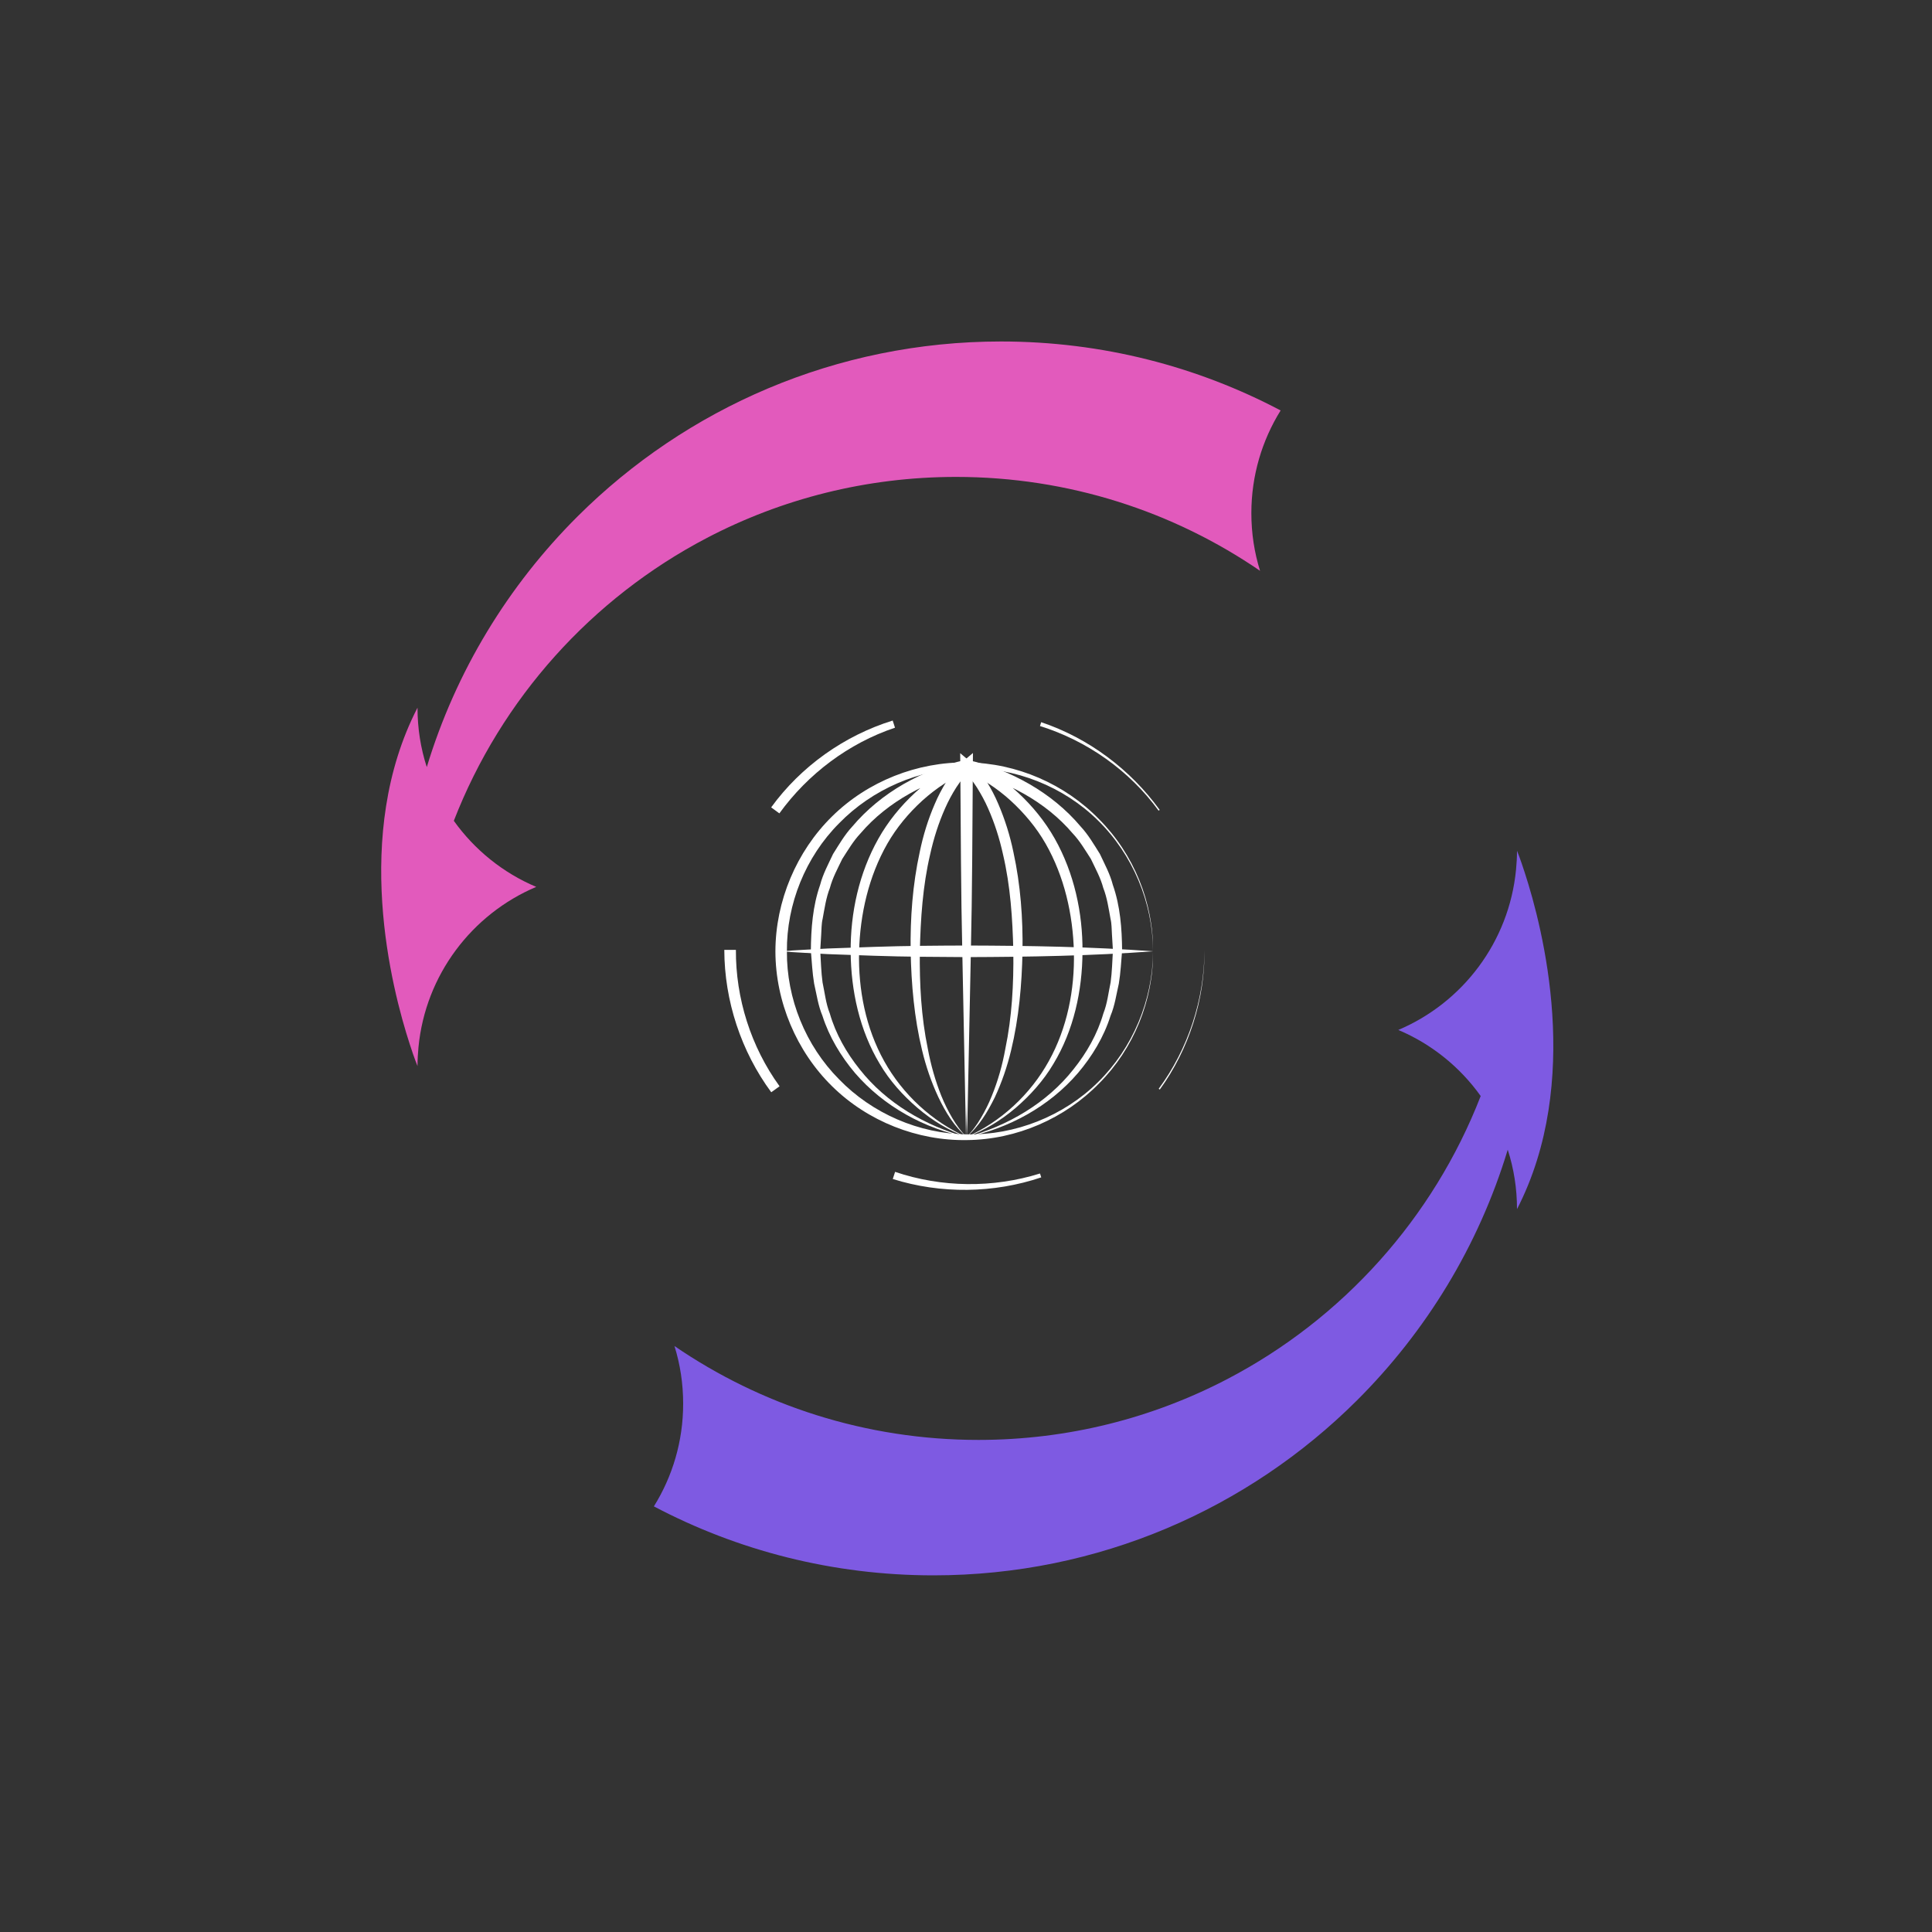 <?xml version="1.0" encoding="utf-8"?>
<!-- Generator: Adobe Illustrator 24.3.0, SVG Export Plug-In . SVG Version: 6.00 Build 0)  -->
<svg version="1.1" id="Слой_1" xmlns="http://www.w3.org/2000/svg" xmlns:xlink="http://www.w3.org/1999/xlink" x="0px" y="0px"
	 viewBox="0 0 200 200" style="enable-background:new 0 0 200 200;" xml:space="preserve">
<rect x="0" y="0" width="200" height="200" fill="#333333" stroke="none"/>
<style type="text/css">
	.st0{fill:#FFFFFF;}
	.st1{fill:#E25ABC;}
	.st2{fill:#7E5AE2;}
</style>
<g>
	<g>
		<g>
			<path class="st0" d="M119.36,98.48c0.05,5.05-2,10.08-5.58,13.67c-3.53,3.63-8.54,5.82-13.67,5.87
				c-5.12,0.09-10.28-1.93-13.97-5.57c-3.7-3.63-5.86-8.77-5.87-13.97c0.01-5.2,2.18-10.35,5.87-13.97
				c3.69-3.64,8.85-5.66,13.97-5.58c5.13,0.05,10.14,2.24,13.67,5.88C117.36,88.4,119.41,93.43,119.36,98.48z M119.36,98.48
				c-0.01-5.05-2.11-10.03-5.7-13.55c-3.58-3.53-8.58-5.49-13.55-5.4c-4.97,0.06-9.82,2.18-13.25,5.7
				c-3.47,3.48-5.44,8.36-5.4,13.25c-0.04,4.89,1.93,9.76,5.4,13.25c3.42,3.53,8.27,5.65,13.25,5.7c4.97,0.09,9.97-1.87,13.55-5.4
				C117.25,108.51,119.35,103.53,119.36,98.48z"/>
		</g>
		<g>
			<path class="st0" d="M80.87,98.48c1.6-0.14,3.21-0.19,4.81-0.29l4.81-0.17c3.21-0.11,6.42-0.13,9.62-0.14
				c6.42,0.02,12.83,0.12,19.25,0.6c-6.42,0.47-12.83,0.58-19.25,0.6c-3.21-0.02-6.42-0.03-9.62-0.14l-4.81-0.17
				C84.07,98.67,82.47,98.61,80.87,98.48z"/>
		</g>
		<g>
			<path class="st0" d="M100.11,117.73l-0.38-19.48c-0.15-6.39-0.16-12.67-0.21-19.01l0.95,0.48c-0.51,0.44-1.05,1.14-1.48,1.8
				c-0.44,0.69-0.83,1.42-1.16,2.17c-0.67,1.51-1.18,3.11-1.54,4.75c-0.77,3.27-0.99,6.66-1.07,10.04
				c-0.04,3.38,0.14,6.78,0.83,10.1c0.31,1.66,0.77,3.3,1.4,4.87c0.32,0.79,0.69,1.54,1.12,2.27
				C99,116.44,99.48,117.15,100.11,117.73z M100.11,117.73c-1.33-1.09-2.23-2.61-2.97-4.15c-0.73-1.56-1.29-3.19-1.69-4.87
				c-0.81-3.35-1.11-6.8-1.18-10.23c-0.05-3.43,0.2-6.89,0.94-10.28c0.35-1.7,0.86-3.37,1.56-4.98c0.34-0.81,0.76-1.59,1.22-2.35
				c0.49-0.76,0.98-1.45,1.78-2.12l0.95-0.8l-0.01,1.27c-0.05,6.49-0.06,13.04-0.21,19.48L100.11,117.73z"/>
		</g>
		<g>
			<path class="st0" d="M100.11,117.73c-1.87-0.68-3.61-1.74-5.13-3.04c-1.52-1.3-2.89-2.82-3.91-4.56
				c-2.09-3.47-2.98-7.57-3.01-11.6c-0.03-4.03,0.86-8.14,2.87-11.71c1-1.78,2.31-3.39,3.82-4.78c1.52-1.39,3.2-2.55,5.17-3.36
				l0.3,1.13c-4.19,1-8.31,3.14-11.14,6.46c-0.75,0.79-1.3,1.74-1.89,2.65c-0.47,0.98-1,1.94-1.28,3c-0.4,1.02-0.55,2.11-0.75,3.19
				c-0.13,0.53-0.11,1.09-0.15,1.64l-0.1,1.65c0.07,1.1,0.09,2.21,0.24,3.3c0.23,1.07,0.34,2.18,0.75,3.21
				c0.61,2.12,1.72,4.07,3.1,5.79C91.74,114.18,95.79,116.56,100.11,117.73z M100.11,117.73c-4.4-0.9-8.6-3.17-11.59-6.64
				c-1.47-1.74-2.68-3.74-3.38-5.93c-0.45-1.07-0.6-2.21-0.86-3.33c-0.19-1.13-0.24-2.28-0.34-3.42c0.02-2.29,0.19-4.62,0.96-6.81
				c0.29-1.13,0.85-2.15,1.34-3.2c0.62-0.98,1.2-1.99,1.99-2.84c1.49-1.77,3.32-3.25,5.32-4.4c2.01-1.14,4.14-2.01,6.45-2.5
				l0.3,1.13c-1.72,0.69-3.39,1.8-4.81,3.08c-1.43,1.3-2.68,2.8-3.64,4.48c-1.92,3.37-2.82,7.27-2.92,11.19
				c-0.09,3.91,0.69,7.88,2.6,11.31C93.44,113.28,96.48,116.11,100.11,117.73z"/>
		</g>
		<g>
			<path class="st0" d="M100,117.73l-0.38-19.01c-0.15-6.44-0.16-12.99-0.21-19.48l-0.01-1.27l0.95,0.8
				c0.79,0.66,1.28,1.35,1.78,2.12c0.47,0.76,0.88,1.54,1.22,2.35c0.69,1.61,1.21,3.28,1.56,4.98c0.74,3.39,0.99,6.85,0.94,10.28
				c-0.07,3.43-0.37,6.88-1.18,10.23c-0.4,1.67-0.96,3.31-1.69,4.87C102.23,115.11,101.33,116.64,100,117.73z M100,117.73
				c0.63-0.58,1.12-1.28,1.55-2.01c0.43-0.73,0.81-1.49,1.12-2.27c0.64-1.57,1.1-3.2,1.4-4.87c0.69-3.31,0.87-6.71,0.83-10.1
				c-0.08-3.38-0.3-6.77-1.07-10.04c-0.36-1.64-0.87-3.24-1.54-4.75c-0.33-0.76-0.73-1.48-1.16-2.17c-0.43-0.67-0.97-1.36-1.48-1.8
				l0.95-0.48c-0.05,6.34-0.06,12.62-0.21,19.01L100,117.73z"/>
		</g>
		<g>
			<path class="st0" d="M100,117.73c3.64-1.61,6.67-4.45,8.57-7.88c1.91-3.44,2.69-7.4,2.6-11.31c-0.1-3.91-1-7.82-2.92-11.19
				c-0.96-1.68-2.22-3.18-3.64-4.48c-1.42-1.29-3.09-2.39-4.81-3.08l0.3-1.13c2.31,0.49,4.44,1.35,6.45,2.5
				c2,1.15,3.83,2.63,5.32,4.4c0.79,0.85,1.38,1.87,1.99,2.84c0.49,1.05,1.05,2.07,1.34,3.2c0.77,2.2,0.94,4.52,0.96,6.81
				c-0.1,1.14-0.15,2.29-0.34,3.42c-0.26,1.12-0.41,2.26-0.86,3.33c-0.69,2.19-1.91,4.2-3.38,5.93
				C108.6,114.56,104.4,116.83,100,117.73z M100,117.73c4.32-1.17,8.38-3.55,11.12-7.03c1.38-1.72,2.49-3.67,3.1-5.79
				c0.41-1.03,0.52-2.14,0.75-3.21c0.15-1.09,0.17-2.2,0.24-3.3l-0.1-1.65c-0.04-0.55-0.02-1.1-0.15-1.64
				c-0.2-1.08-0.35-2.17-0.75-3.19c-0.28-1.06-0.82-2.02-1.28-3c-0.59-0.91-1.14-1.86-1.89-2.65c-2.82-3.32-6.95-5.47-11.14-6.46
				l0.3-1.13c1.97,0.81,3.65,1.97,5.17,3.36c1.5,1.39,2.81,2.99,3.82,4.78c2.01,3.57,2.9,7.68,2.87,11.71
				c-0.02,4.03-0.91,8.13-3.01,11.6c-1.03,1.74-2.4,3.26-3.91,4.56C103.61,115.99,101.87,117.05,100,117.73z"/>
		</g>
		<g>
			<g>
				<path class="st0" d="M124.69,98.32c0.04,5.15-1.6,10.29-4.63,14.47l-0.11-0.08C122.99,108.59,124.68,103.47,124.69,98.32z"/>
				<path class="st0" d="M107.79,121.88c-4.92,1.66-10.38,1.73-15.37,0.17l0.24-0.74c4.8,1.63,10.13,1.69,15,0.17L107.79,121.88z"/>
				<path class="st0" d="M79.84,113.07c-3.12-4.23-4.85-9.47-4.86-14.74l1.2,0c-0.03,5.02,1.56,10.04,4.52,14.12L79.84,113.07z"/>
				<path class="st0" d="M79.83,83.58c3.09-4.26,7.59-7.44,12.58-8.99l0.24,0.74c-4.8,1.61-9.02,4.79-11.97,8.87L79.83,83.58z"/>
				<path class="st0" d="M107.78,74.76c4.92,1.65,9.24,4.9,12.27,9.08l-0.11,0.08c-3.02-4.15-7.42-7.25-12.28-8.76L107.78,74.76z"/>
			</g>
		</g>
	</g>
	<path class="st1" d="M129.54,53.12c0,2.08,0.31,4.08,0.9,5.97c-8.95-6.13-19.8-9.72-31.47-9.72c-9.3,0-18.07,2.28-25.78,6.31
		c-11.92,6.23-21.3,16.64-26.21,29.29c2.14,3,5.09,5.39,8.53,6.84c-6.66,2.82-11.47,9.11-12.19,16.6c-0.06,0.63-0.1,1.29-0.1,1.95
		c0,0-0.34-0.82-0.8-2.26c-1.89-5.8-5.98-21.69,0.8-34.84c0,2.14,0.33,4.21,0.96,6.15c3.01-9.94,8.45-18.82,15.63-25.97
		c11.23-11.18,26.72-18.09,43.82-18.09c10.45,0,20.3,2.58,28.94,7.14C130.65,45.58,129.54,49.22,129.54,53.12z"/>
	<path class="st2" d="M70.72,145.31c0-2.08-0.31-4.08-0.9-5.97c8.95,6.13,19.8,9.72,31.47,9.72c9.3,0,18.07-2.28,25.78-6.31
		c11.92-6.23,21.3-16.64,26.21-29.29c-2.14-3-5.09-5.39-8.53-6.84c6.66-2.82,11.47-9.11,12.19-16.6c0.06-0.63,0.1-1.29,0.1-1.95
		c0,0,0.34,0.82,0.8,2.26c1.89,5.8,5.98,21.69-0.8,34.84c0-2.14-0.33-4.21-0.96-6.15c-3.01,9.94-8.45,18.82-15.63,25.97
		c-11.23,11.18-26.72,18.09-43.82,18.09c-10.45,0-20.3-2.58-28.94-7.14C69.61,152.85,70.72,149.22,70.72,145.31z"/>
</g>
</svg>
